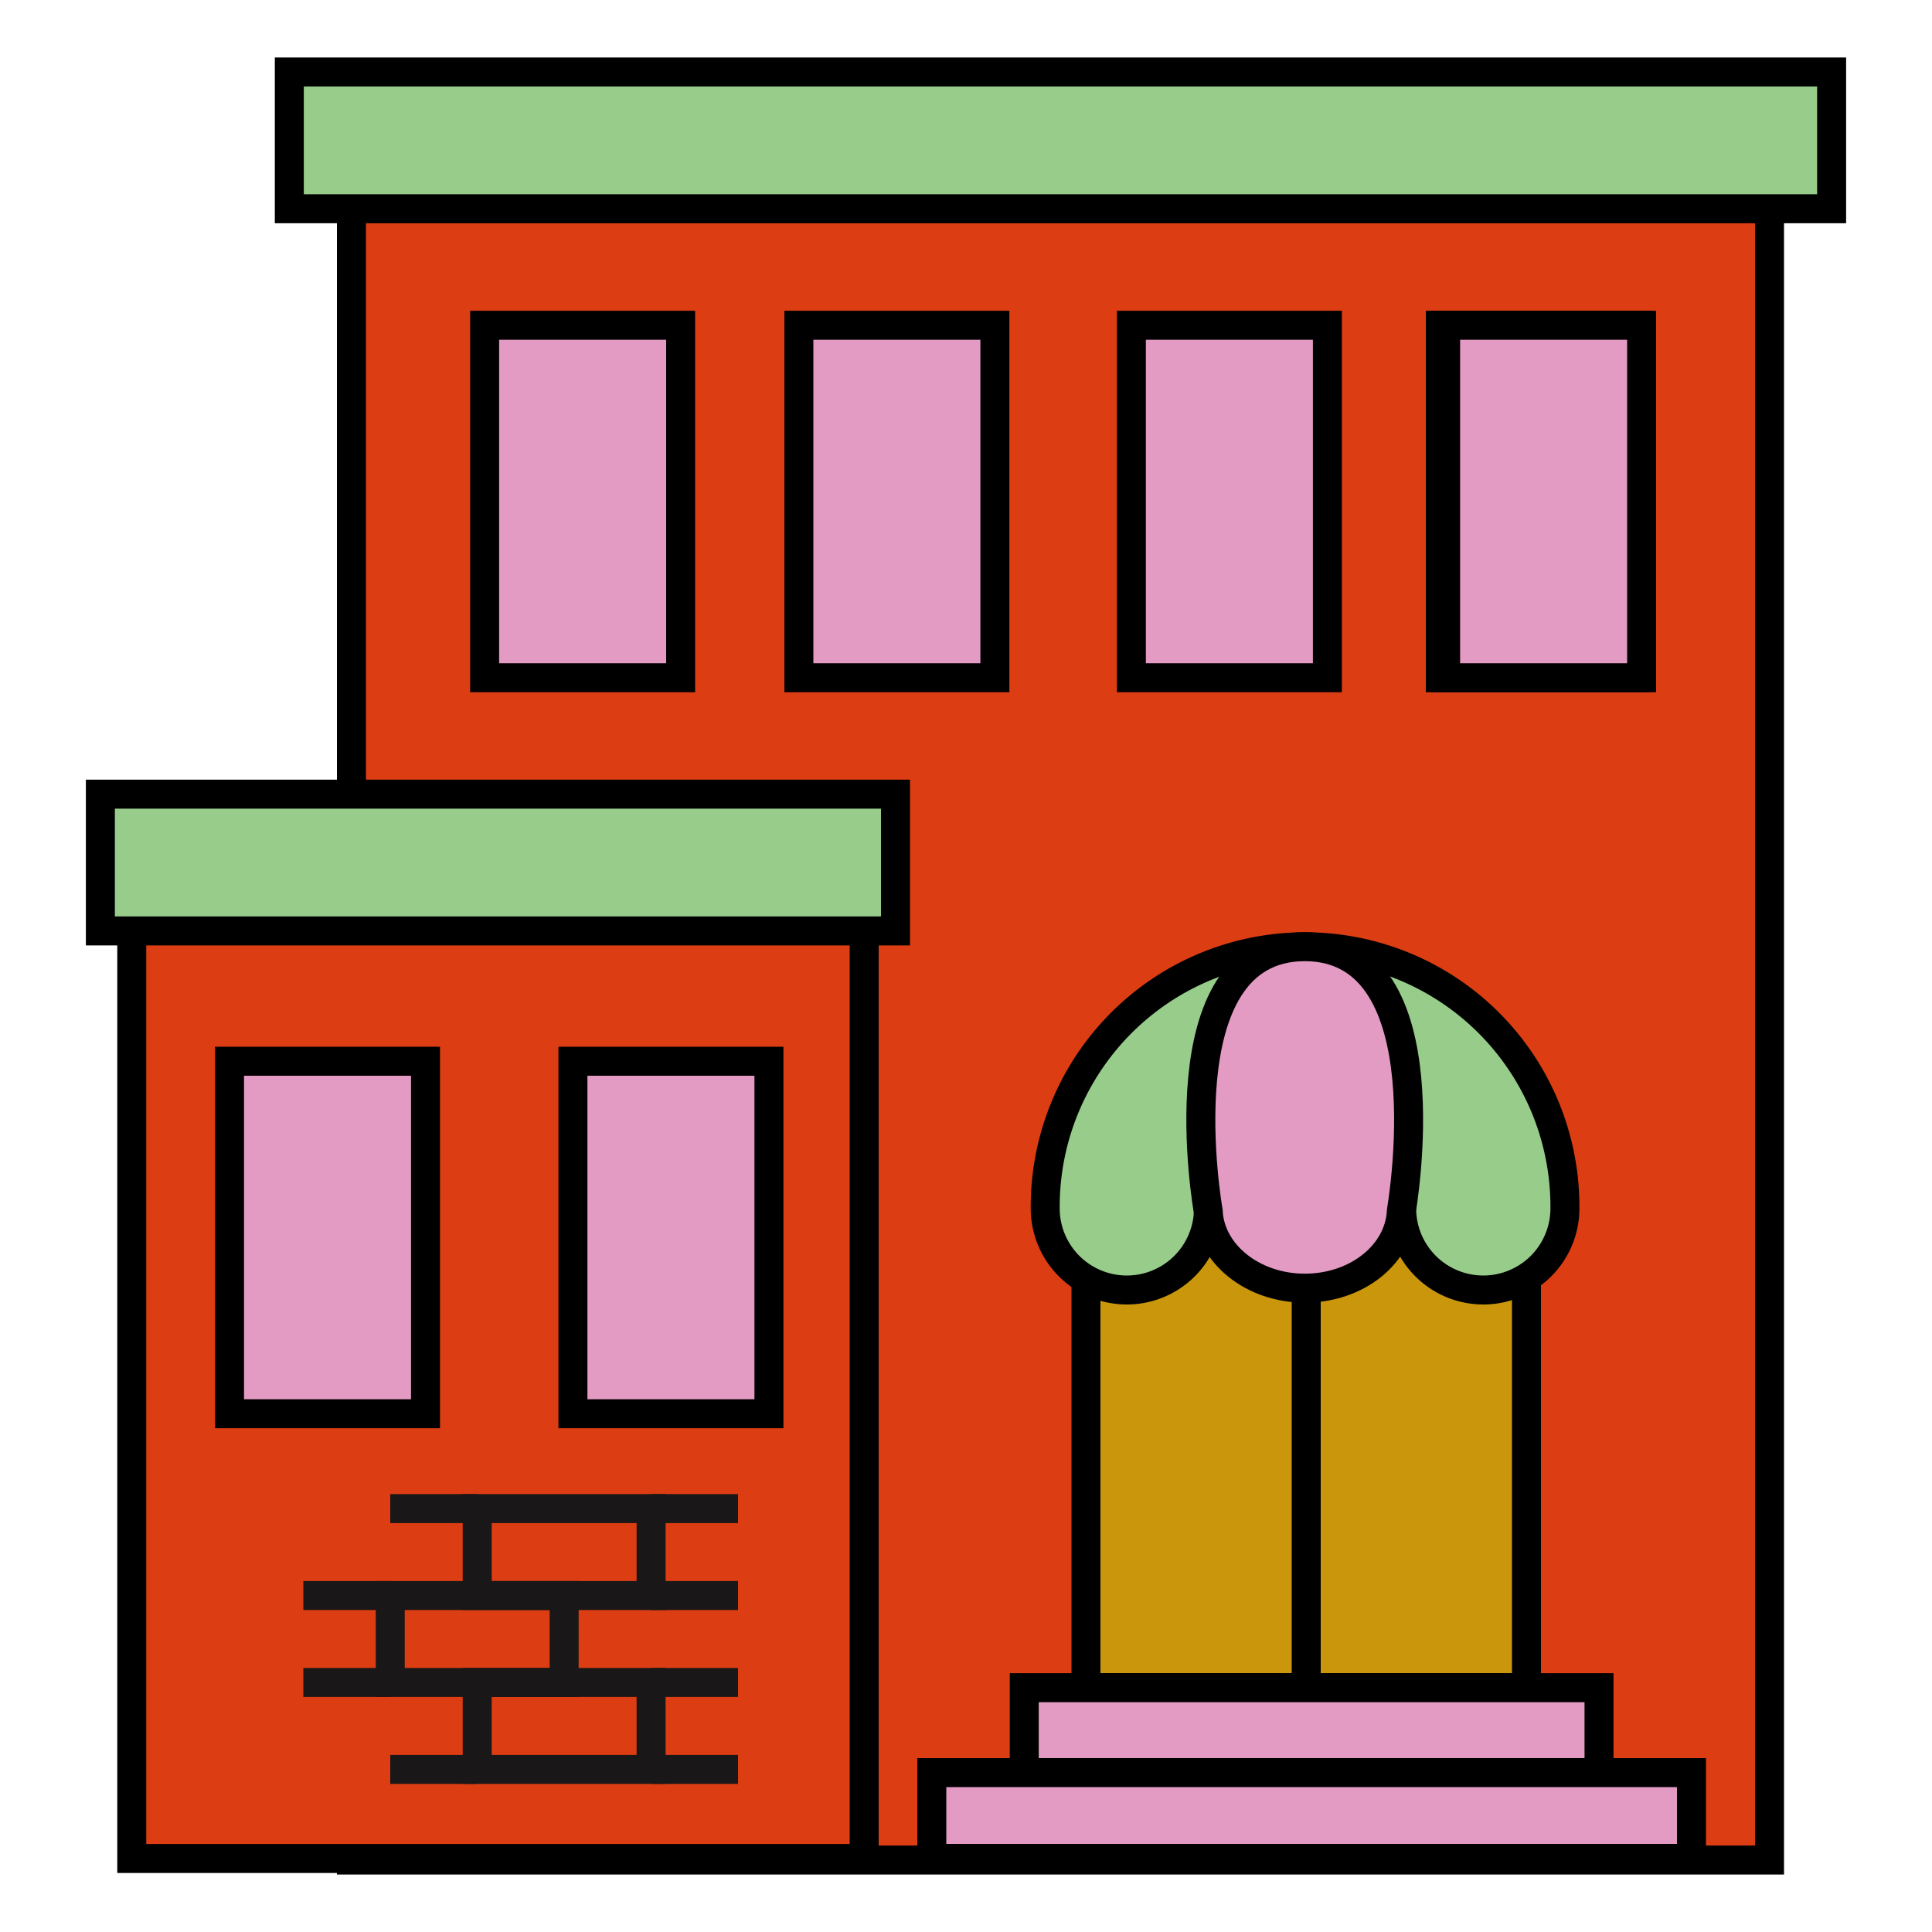 <svg xmlns="http://www.w3.org/2000/svg" viewBox="0 0 200 200"><defs><style>.cls-1{fill:#dd3d12;}.cls-1,.cls-2,.cls-3,.cls-4,.cls-5{stroke:#000;}.cls-1,.cls-2,.cls-3,.cls-4,.cls-5,.cls-6{stroke-miterlimit:10;stroke-width:3px;}.cls-2{fill:#ca970c;}.cls-3,.cls-6{fill:none;}.cls-4{fill:#e39bc4;}.cls-5{fill:#97cc8b;}.cls-6{stroke:#191718;}</style></defs><title>portland_location_icons</title><g id="cultural_organization" data-name="cultural organization"><rect class="cls-1" x="36.38" y="14.53" width="146.8" height="178.02"/><rect class="cls-2" x="112.42" y="122.72" width="45.6" height="51.99"/><line class="cls-3" x1="135.22" y1="122.72" x2="135.22" y2="174.71"/><rect class="cls-4" x="106.03" y="174.71" width="59.5" height="8.88"/><rect class="cls-4" x="96.46" y="183.5" width="78.64" height="8.88"/><path class="cls-5" d="M162,124.91a26.9,26.9,0,0,0-53.8,0h0c0,.06,0,.12,0,.18a8.45,8.45,0,0,0,16.9,0c0-.06,0-.12,0-.18h20a1.09,1.09,0,0,0,0,.18,8.45,8.45,0,0,0,16.9,0c0-.06,0-.12,0-.18Z"/><path class="cls-4" d="M135.07,98c-14.86,0-10,27.35-10,27.35.18,4.41,4.58,8,10,8s9.8-3.54,10-8C145.05,125.36,149.92,98,135.07,98Z"/><rect class="cls-4" x="50.17" y="33.67" width="20.29" height="36.49"/><rect class="cls-5" x="149.1" y="33.67" width="20.29" height="36.49"/><rect class="cls-4" x="82.7" y="33.67" width="20.29" height="36.49"/><rect class="cls-4" x="117.12" y="33.67" width="20.29" height="36.49"/><rect class="cls-4" x="149.65" y="33.67" width="20.29" height="36.49"/><rect class="cls-1" x="13.64" y="83.58" width="75.82" height="108.81"/><rect class="cls-6" x="40.4" y="165.17" width="18" height="9"/><rect class="cls-6" x="49.4" y="156.17" width="18" height="9"/><rect class="cls-6" x="49.4" y="174.17" width="18" height="9"/><line class="cls-6" x1="40.4" y1="165.17" x2="31.4" y2="165.17"/><line class="cls-6" x1="49.4" y1="156.17" x2="40.4" y2="156.17"/><line class="cls-6" x1="67.4" y1="156.17" x2="76.4" y2="156.17"/><line class="cls-6" x1="67.4" y1="174.17" x2="76.4" y2="174.17"/><line class="cls-6" x1="49.4" y1="183.17" x2="40.4" y2="183.17"/><line class="cls-6" x1="40.4" y1="174.17" x2="31.4" y2="174.17"/><line class="cls-6" x1="67.4" y1="165.17" x2="76.4" y2="165.17"/><line class="cls-6" x1="67.4" y1="183.17" x2="76.4" y2="183.17"/><rect class="cls-5" x="10.39" y="82.21" width="82.31" height="14.16"/><rect class="cls-5" x="29.95" y="7.45" width="159.66" height="14.16"/><rect class="cls-4" x="23.76" y="109.86" width="20.29" height="36.49"/><rect class="cls-4" x="59.31" y="109.86" width="20.29" height="36.49"/></g></svg>